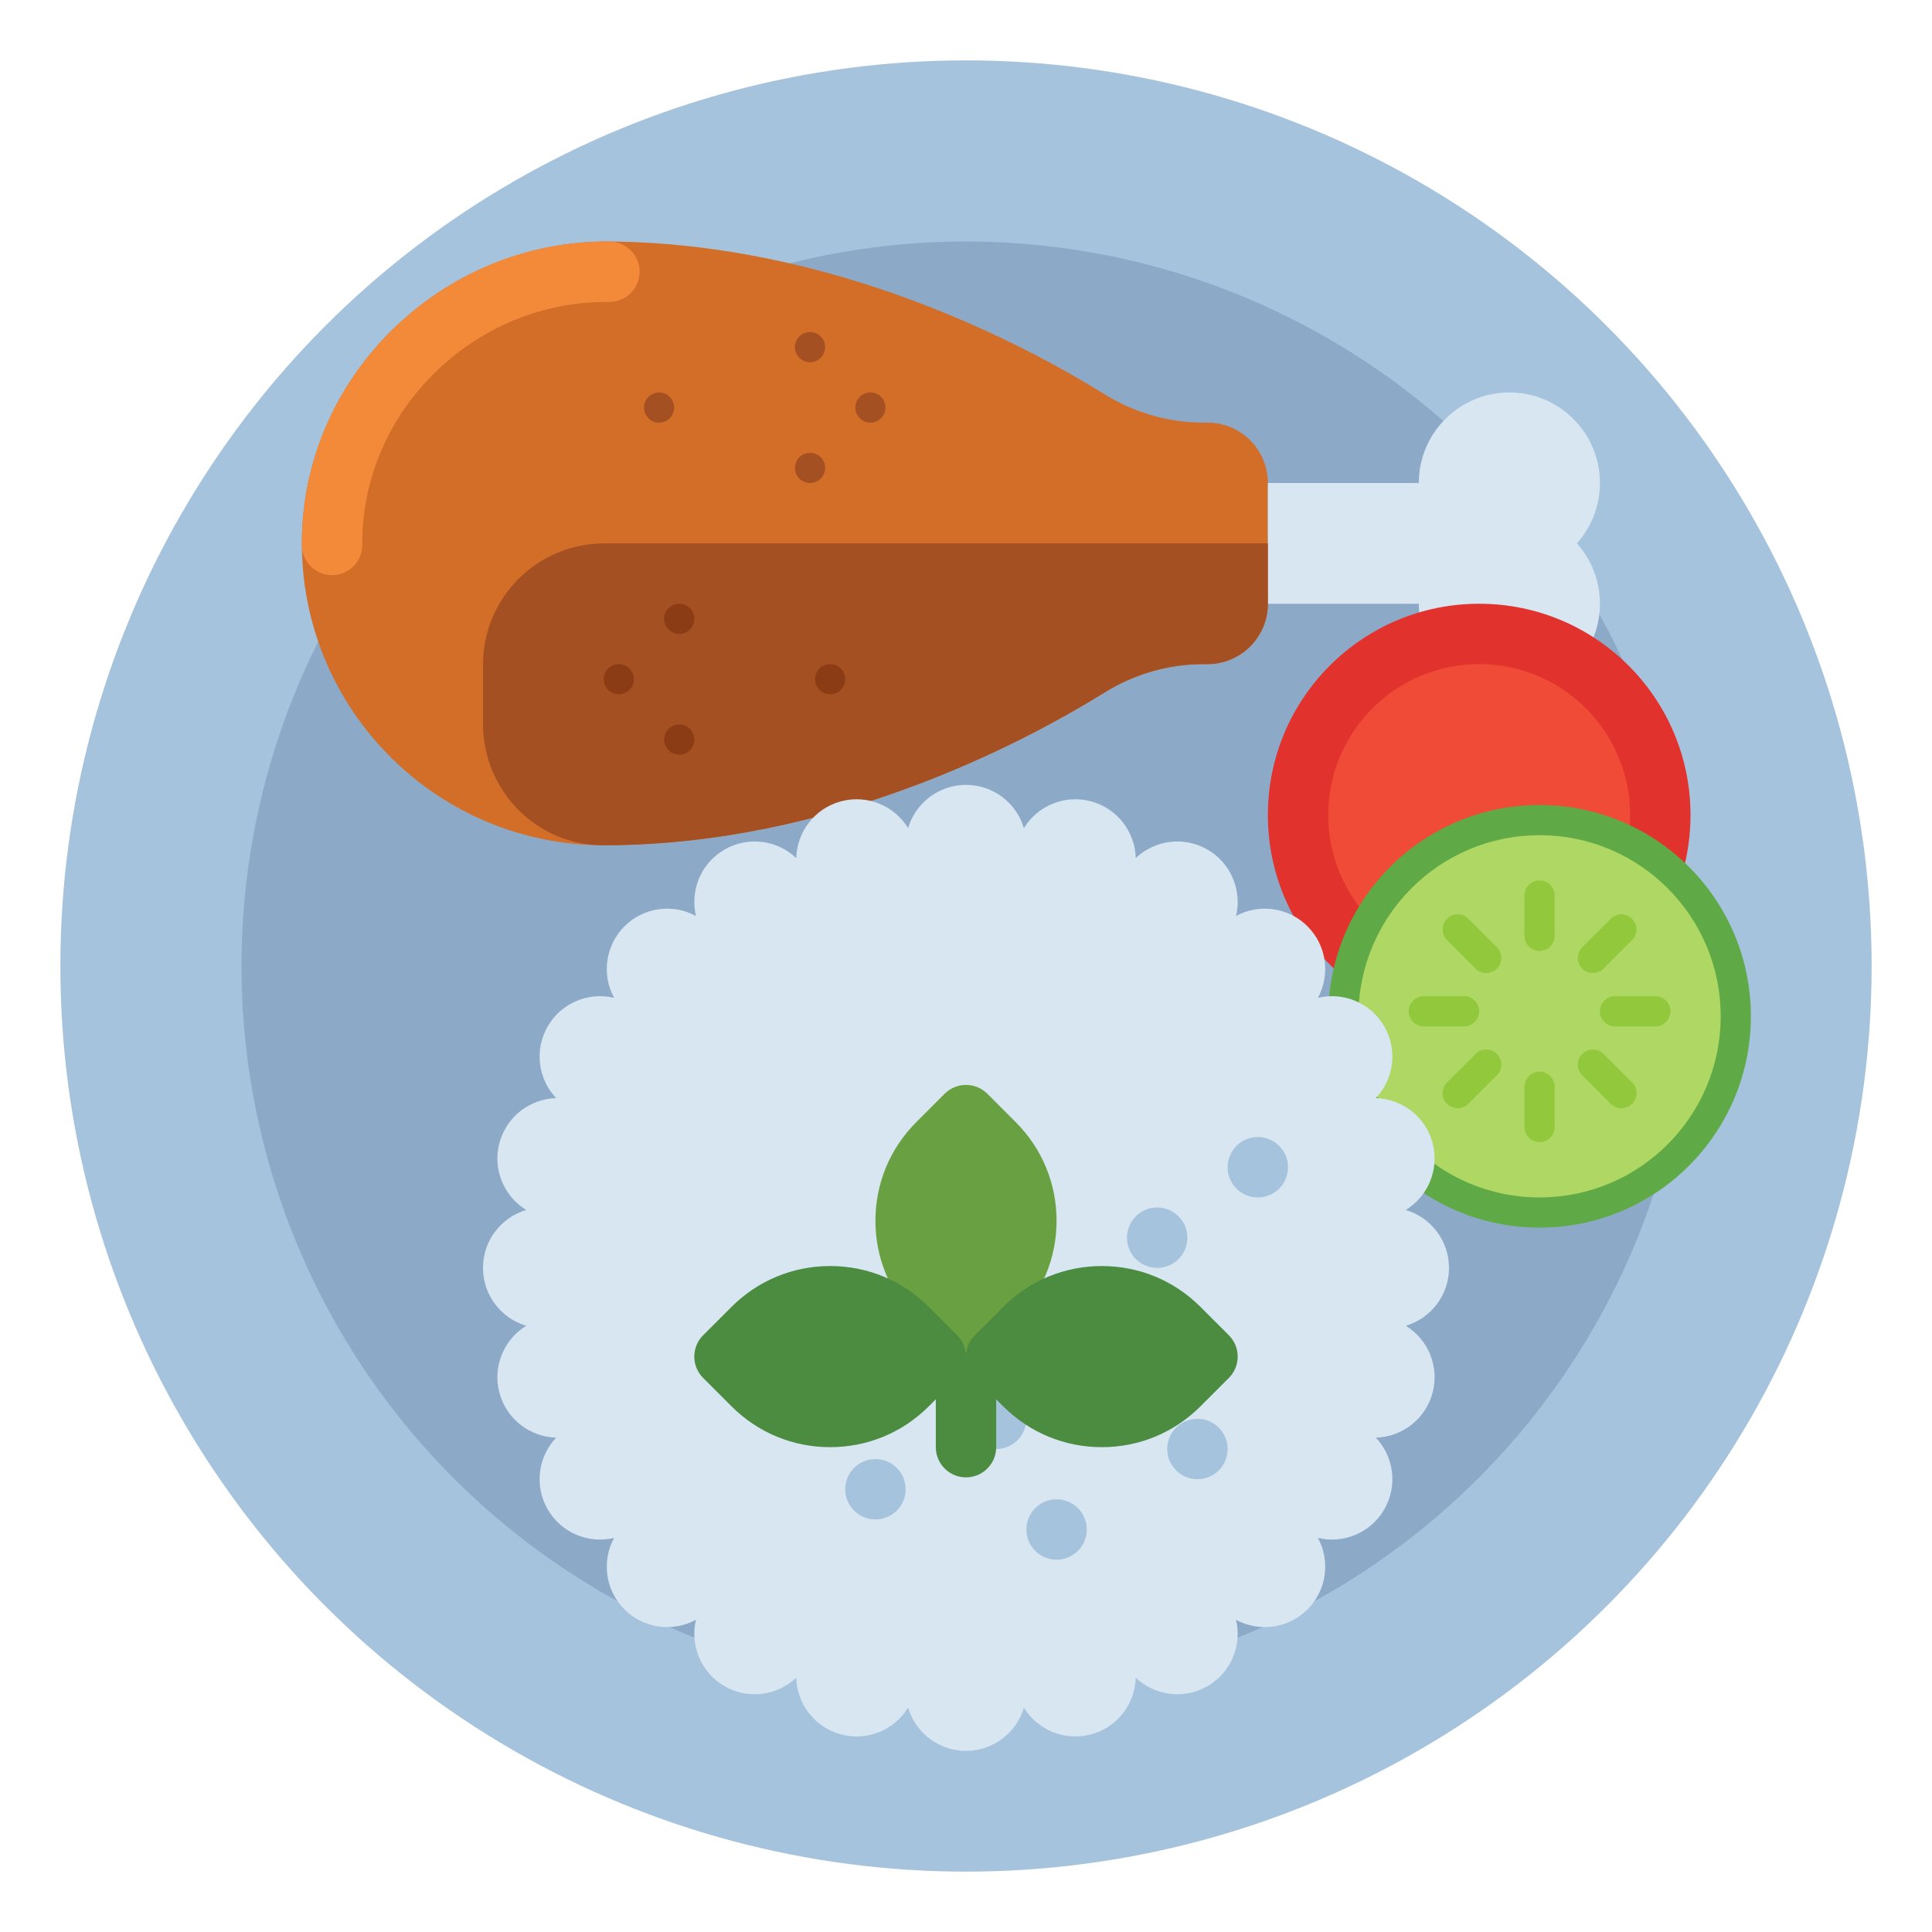 <svg id="Layer_1" enable-background="new 0 0 512 512" height="512" viewBox="0 0 512 512" width="512" xmlns="http://www.w3.org/2000/svg"><g><g><circle cx="256" cy="256" fill="#a5c3dc" r="240"/></g><g><g><circle cx="256" cy="256" fill="#8caac8" r="192"/></g></g><g><path d="m292.718 104.48c-21.578-13.389-71.858-40.01-131.147-40.474-44.564-.349-81.826 35.9-81.569 80.464.252 43.966 35.972 79.53 79.998 79.53 60 0 111-27 132.75-40.5 7.861-4.879 16.913-7.5 26.165-7.5h1.085c8.837 0 16-7.163 16-16v-32c0-8.837-7.163-16-16-16h-1.049c-9.276 0-18.351-2.629-26.233-7.52z" fill="#d26e28"/></g><g><path d="m88 152.424c-4.396 0-7.974-3.552-7.999-7.954-.122-21.137 8.148-41.163 23.288-56.389 15.438-15.527 35.909-24.078 57.644-24.078l.616.003c4.418.022 7.981 3.622 7.959 8.041-.022 4.404-3.601 7.959-7.999 7.959-.014 0-.027 0-.042 0l-.575-.003c-17.401 0-33.844 6.875-46.257 19.359-12.113 12.183-18.73 28.17-18.634 45.016.025 4.418-3.536 8.021-7.954 8.046-.016 0-.031 0-.047 0z" fill="#f28a39"/></g><path d="m424 128c0-13.255-10.745-24-24-24s-24 10.745-24 24h-40v32h40c0 13.255 10.745 24 24 24s24-10.745 24-24c0-6.146-2.311-11.754-6.112-16 3.801-4.246 6.112-9.854 6.112-16z" fill="#d7e6f0"/><g><path d="m128 176.142v15.715c0 17.563 14.095 32.069 31.659 32.143.114 0 .227.001.341.001 60 0 111-27 132.75-40.5 7.861-4.879 16.913-7.5 26.165-7.5h1.085c8.837 0 16-7.163 16-16v-16h-175.858c-17.752-.001-32.142 14.389-32.142 32.141z" fill="#a55023"/></g><g><g><circle cx="230.667" cy="108" fill="#a55023" r="4"/></g><g><circle cx="174.667" cy="108" fill="#a55023" r="4"/></g><g><circle cx="214.667" cy="92" fill="#a55023" r="4"/></g><g><circle cx="214.667" cy="124" fill="#a55023" r="4"/></g></g><g><g><circle cx="164" cy="180" fill="#8c3c14" r="4"/></g><g><circle cx="220" cy="180" fill="#8c3c14" r="4"/></g><g><circle cx="180" cy="164" fill="#8c3c14" r="4"/></g><g><circle cx="180" cy="196" fill="#8c3c14" r="4"/></g></g><g><g><circle cx="392" cy="216" fill="#e1322d" r="56"/></g><g><circle cx="392" cy="216" fill="#f04b37" r="40"/></g></g><g><g><circle cx="408" cy="269.333" fill="#5faa46" r="56"/></g><g><circle cx="408" cy="269.333" fill="#afd763" r="48"/></g></g><path d="m372.549 351.344c6.621-1.96 11.451-8.088 11.451-15.344s-4.831-13.384-11.451-15.344c5.888-3.606 8.968-10.776 7.09-17.785s-8.13-11.678-15.032-11.857c4.754-5.008 5.873-12.729 2.245-19.014s-10.875-9.176-17.589-7.563c3.296-6.067 2.378-13.816-2.753-18.947s-12.88-6.048-18.947-2.753c1.613-6.713-1.279-13.96-7.563-17.589-6.284-3.628-14.006-2.509-19.014 2.245-.18-6.902-4.849-13.154-11.857-15.032-7.009-1.878-14.178 1.202-17.785 7.09-1.96-6.621-8.088-11.451-15.344-11.451s-13.384 4.83-15.344 11.451c-3.607-5.888-10.776-8.968-17.785-7.09s-11.678 8.13-11.857 15.032c-5.007-4.754-12.729-5.873-19.014-2.245-6.284 3.629-9.176 10.876-7.563 17.589-6.067-3.295-13.816-2.378-18.947 2.753s-6.048 12.88-2.753 18.947c-6.714-1.613-13.961 1.278-17.589 7.563s-2.509 14.006 2.245 19.014c-6.902.18-13.154 4.849-15.032 11.857-1.878 7.009 1.202 14.179 7.09 17.785-6.62 1.96-11.451 8.088-11.451 15.344s4.83 13.384 11.451 15.344c-5.888 3.606-8.968 10.776-7.09 17.785s8.13 11.678 15.032 11.857c-4.754 5.008-5.873 12.729-2.245 19.014s10.875 9.176 17.589 7.563c-3.296 6.067-2.378 13.816 2.752 18.947 5.131 5.131 12.88 6.049 18.947 2.753-1.613 6.713 1.279 13.96 7.563 17.589 6.284 3.628 14.006 2.509 19.014-2.245.18 6.902 4.849 13.154 11.857 15.032 7.009 1.878 14.178-1.202 17.785-7.09 1.961 6.621 8.089 11.451 15.345 11.451s13.384-4.83 15.344-11.451c3.607 5.888 10.776 8.968 17.785 7.09s11.678-8.13 11.857-15.032c5.007 4.754 12.729 5.873 19.014 2.245 6.284-3.629 9.176-10.876 7.563-17.589 6.067 3.296 13.816 2.378 18.947-2.753s6.048-12.88 2.752-18.947c6.714 1.613 13.961-1.278 17.589-7.563s2.509-14.006-2.245-19.014c6.902-.18 13.154-4.849 15.032-11.857 1.879-7.009-1.201-14.179-7.089-17.785z" fill="#d7e6f0"/><g><circle cx="333.333" cy="309.333" fill="#a5c3dc" r="8"/></g><g><circle cx="317.333" cy="384" fill="#a5c3dc" r="8"/></g><g><circle cx="250.667" cy="306.667" fill="#a5c3dc" r="8"/></g><g><circle cx="306.667" cy="328" fill="#a5c3dc" r="8"/></g><g><circle cx="280" cy="405.333" fill="#a5c3dc" r="8"/></g><g><circle cx="232" cy="394.667" fill="#a5c3dc" r="8"/></g><g><circle cx="264" cy="376" fill="#a5c3dc" r="8"/></g><g><path d="m269.172 297.372-7.515-7.515c-3.125-3.123-8.189-3.123-11.314 0l-7.515 7.515c-6.982 6.983-10.828 16.268-10.828 26.143 0 9.876 3.846 19.161 10.828 26.143l7.515 7.515c1.563 1.562 3.609 2.343 5.657 2.343s4.095-.781 5.657-2.343l7.514-7.515c6.983-6.981 10.829-16.267 10.829-26.143 0-9.875-3.846-19.16-10.828-26.143z" fill="#69a041"/><path d="m325.657 353.857-7.516-7.515c-6.983-6.982-16.268-10.828-26.142-10.828s-19.158 3.846-26.143 10.828l-7.515 7.515c-3.124 3.125-3.124 8.189 0 11.314l7.515 7.515c6.983 6.982 16.268 10.828 26.143 10.828s19.159-3.846 26.143-10.828l7.515-7.515c3.124-3.124 3.124-8.189 0-11.314z" fill="#4b8c41"/><path d="m253.657 353.857-7.516-7.515c-6.983-6.982-16.268-10.828-26.142-10.828s-19.158 3.846-26.143 10.828l-7.515 7.515c-3.124 3.125-3.124 8.189 0 11.314l7.515 7.515c6.983 6.982 16.268 10.828 26.143 10.828s19.159-3.846 26.143-10.828l7.515-7.515c3.124-3.124 3.124-8.189 0-11.314z" fill="#4b8c41"/><g><path d="m256 391.515c-4.418 0-8-3.582-8-8v-24h16v24c0 4.418-3.582 8-8 8z" fill="#4b8c41"/></g></g><g><path d="m408 252c-2.209 0-4-1.791-4-4v-10.667c0-2.209 1.791-4 4-4s4 1.791 4 4v10.667c0 2.209-1.791 4-4 4z" fill="#91c83c"/></g><g><path d="m408 302.667c-2.209 0-4-1.791-4-4v-10.667c0-2.209 1.791-4 4-4s4 1.791 4 4v10.667c0 2.209-1.791 4-4 4z" fill="#91c83c"/></g><g><path d="m393.857 257.857c-1.023 0-2.048-.391-2.828-1.172l-7.542-7.542c-1.563-1.562-1.563-4.095 0-5.656 1.561-1.563 4.096-1.563 5.656 0l7.542 7.542c1.563 1.562 1.563 4.095 0 5.656-.78.782-1.804 1.172-2.828 1.172z" fill="#91c83c"/></g><g><path d="m429.685 293.685c-1.023 0-2.048-.391-2.828-1.172l-7.542-7.542c-1.563-1.562-1.563-4.095 0-5.656 1.561-1.563 4.096-1.563 5.656 0l7.542 7.542c1.563 1.562 1.563 4.095 0 5.656-.781.781-1.805 1.172-2.828 1.172z" fill="#91c83c"/></g><g><path d="m388 272h-10.667c-2.209 0-4-1.791-4-4s1.791-4 4-4h10.667c2.209 0 4 1.791 4 4s-1.791 4-4 4z" fill="#91c83c"/></g><g><path d="m438.667 272h-10.667c-2.209 0-4-1.791-4-4s1.791-4 4-4h10.667c2.209 0 4 1.791 4 4s-1.791 4-4 4z" fill="#91c83c"/></g><g><path d="m386.315 293.685c-1.023 0-2.048-.391-2.828-1.172-1.563-1.562-1.563-4.095 0-5.656l7.542-7.542c1.561-1.563 4.096-1.563 5.656 0 1.563 1.562 1.563 4.095 0 5.656l-7.542 7.542c-.78.781-1.804 1.172-2.828 1.172z" fill="#91c83c"/></g><g><path d="m422.143 257.857c-1.023 0-2.048-.391-2.828-1.172-1.563-1.562-1.563-4.095 0-5.656l7.542-7.542c1.561-1.563 4.096-1.563 5.656 0 1.563 1.562 1.563 4.095 0 5.656l-7.542 7.542c-.781.782-1.805 1.172-2.828 1.172z" fill="#91c83c"/></g></g></svg>